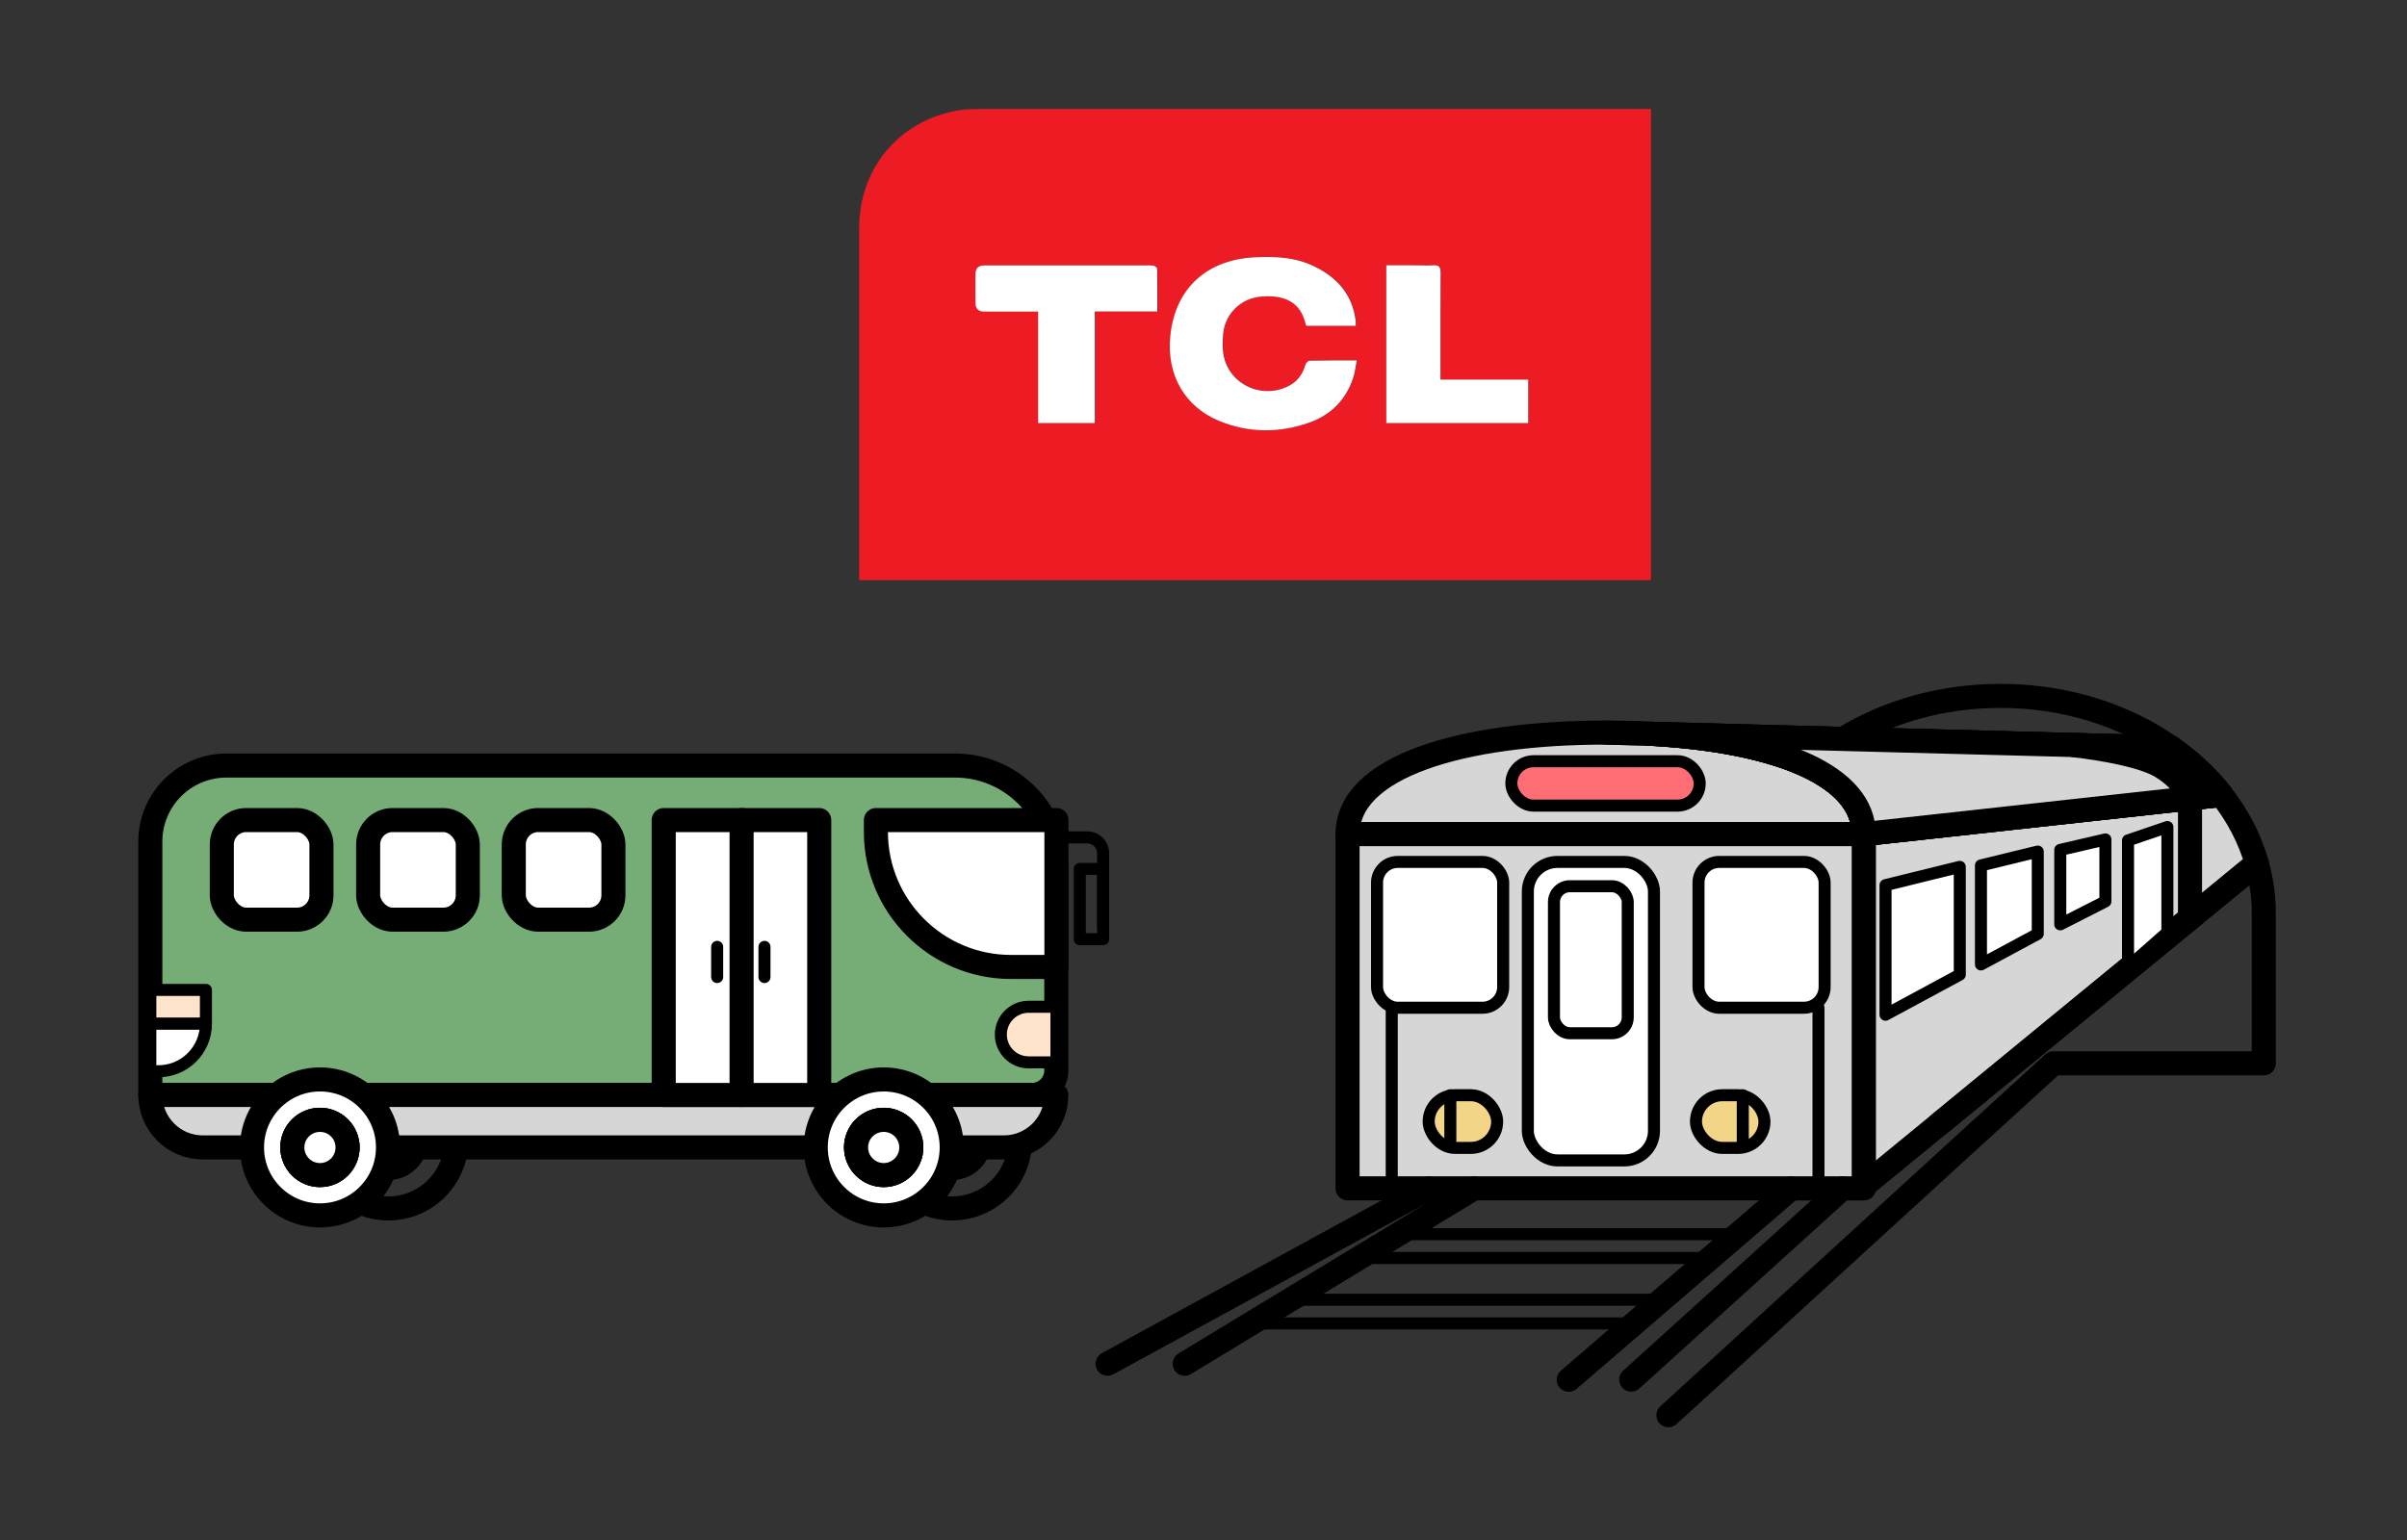 <?xml version="1.0" encoding="UTF-8"?>
<svg id="Calque_1" data-name="Calque 1" xmlns="http://www.w3.org/2000/svg" viewBox="0 0 200 128">
  <rect x="0" y="0" width="200" height="128" fill="#333333" stroke="none"/>
  <defs>
    <style>
      .cls-1 {
        fill: #ff6d75;
      }

      .cls-1, .cls-2, .cls-3, .cls-4, .cls-5, .cls-6, .cls-7, .cls-8, .cls-9 {
        stroke: #000;
      }

      .cls-1, .cls-2, .cls-3, .cls-4, .cls-5, .cls-6, .cls-7, .cls-8, .cls-9, .cls-10 {
        stroke-linecap: round;
        stroke-linejoin: round;
      }

      .cls-2 {
        fill: #f3d587;
      }

      .cls-3 {
        fill: #fee4cb;
      }

      .cls-4, .cls-11, .cls-8 {
        fill: #fff;
      }

      .cls-5, .cls-9, .cls-10 {
        fill: none;
      }

      .cls-6 {
        fill: #76ac75;
      }

      .cls-6, .cls-7, .cls-8, .cls-9 {
        stroke-width: 2px;
      }

      .cls-12 {
        fill: #ed1c24;
      }

      .cls-7 {
        fill: #d6d6d6;
      }

      .cls-10 {
        stroke: #fff;
        stroke-width: 8px;
      }
    </style>
  </defs>
  <g>
    <path class="cls-12" d="m71.39,48.21c0-.22,0-.41,0-.61,0-9.55,0-19.1,0-28.65,0-4.94,3.29-8.89,8.14-9.76.56-.1,1.14-.13,1.71-.13,18.46,0,36.91,0,55.37,0,.18,0,.35,0,.57,0v39.16h-65.8Zm41.28-21.13c0-.15.01-.28,0-.39-.26-2.2-1.53-3.64-3.47-4.57-1.54-.74-3.17-.82-4.83-.75-4.05.17-6.72,2.58-7.11,6.56-.32,3.26,1.23,5.9,4.12,7.07,2.43.98,4.94.99,7.41.12,1.8-.63,3.06-1.89,3.67-3.73.15-.44.19-.92.3-1.44-1.38,0-2.65,0-3.92.02-.12,0-.3.2-.35.34-.21.69-.56,1.27-1.2,1.65-2.2,1.31-5.08.09-5.59-2.39-.12-.6-.1-1.25-.04-1.87.16-1.65,1.49-2.94,3.16-3.06,1.87-.14,3.28.41,3.7,2.35,0,.03.04.05.07.08h4.09Zm-26.38-1.18v9.25h4.71v-9.27h5.19c0-1.23,0-2.39-.01-3.55,0-.09-.19-.24-.3-.26-.26-.04-.54-.02-.8-.02-4.43,0-8.86,0-13.28,0q-.72,0-.72.74c0,.79,0,1.58,0,2.36q0,.74.72.74c1.47,0,2.94,0,4.51,0Zm40.7,9.26v-3.62h-7.29c0-.28,0-.49,0-.71,0-2.72-.01-5.44.01-8.16,0-.51-.16-.66-.64-.63-.5.03-1,0-1.5,0-.78,0-1.57,0-2.37,0v13.11h11.8Z"/>
    <path class="cls-11" d="m112.66,27.08h-4.09s-.06-.05-.07-.08c-.42-1.95-1.83-2.5-3.7-2.35-1.67.13-3,1.41-3.16,3.06-.06.62-.08,1.27.04,1.87.51,2.49,3.39,3.7,5.59,2.39.64-.38.99-.96,1.2-1.65.04-.14.22-.34.35-.34,1.27-.03,2.54-.02,3.92-.02-.11.52-.15,1-.3,1.44-.61,1.84-1.87,3.1-3.67,3.73-2.47.87-4.98.86-7.41-.12-2.89-1.17-4.44-3.81-4.12-7.07.39-3.99,3.06-6.39,7.11-6.56,1.66-.07,3.3,0,4.83.75,1.94.93,3.21,2.37,3.47,4.57.01.12,0,.24,0,.39Z"/>
    <path class="cls-11" d="m86.28,25.9c-1.58,0-3.04,0-4.51,0q-.72,0-.72-.74c0-.79,0-1.58,0-2.36q0-.74.72-.74c4.43,0,8.86,0,13.28,0,.27,0,.54-.02.8.02.12.02.3.17.3.26.02,1.16.01,2.32.01,3.55h-5.19v9.27h-4.71v-9.25Z"/>
    <path class="cls-11" d="m126.99,35.16h-11.8v-13.11c.8,0,1.59,0,2.37,0,.5,0,1.01.03,1.5,0,.48-.03.65.12.64.63-.02,2.72-.01,5.44-.01,8.16,0,.21,0,.43,0,.71h7.29v3.62Z"/>
  </g>
  <g>
    <circle class="cls-9" cx="79.11" cy="94.79" r="5.65"/>
    <circle class="cls-9" cx="79.11" cy="94.79" r="2.29"/>
  </g>
  <g>
    <circle class="cls-9" cx="32.27" cy="94.79" r="5.65"/>
    <circle class="cls-9" cx="32.27" cy="94.79" r="2.29"/>
  </g>
  <path class="cls-6" d="m18.81,63.63h60.55c4.64,0,8.41,3.77,8.41,8.41v16.94c0,1.12-.91,2.03-2.03,2.03H12.49v-21.06c0-3.49,2.83-6.32,6.32-6.32Z"/>
  <path class="cls-7" d="m12.49,91.01h75.28c0,2.41-1.95,4.36-4.36,4.36H16.85c-2.41,0-4.36-1.95-4.36-4.36h0Z"/>
  <rect class="cls-8" x="55.15" y="68.16" width="12.92" height="22.85"/>
  <path class="cls-8" d="m72.78,68.16h15v12.21h-3.78c-6.19,0-11.22-5.03-11.22-11.22v-.98h0Z"/>
  <path class="cls-3" d="m85.47,83.68h2.31v4.62h-2.31c-1.28,0-2.31-1.04-2.31-2.31h0c0-1.28,1.04-2.31,2.31-2.31Z"/>
  <rect class="cls-3" x="12.49" y="82.28" width="4.62" height="2.81"/>
  <path class="cls-4" d="m12.49,85.09h4.62c0,2.18-1.77,3.95-3.95,3.95h-.67v-3.95h0Z"/>
  <rect class="cls-8" x="42.69" y="68.16" width="8.28" height="8.28" rx="2.03" ry="2.03"/>
  <rect class="cls-8" x="30.59" y="68.16" width="8.28" height="8.28" rx="2.03" ry="2.03"/>
  <rect class="cls-8" x="18.43" y="68.16" width="8.28" height="8.28" rx="2.03" ry="2.03"/>
  <path class="cls-5" d="m87.78,69.6h2.56c.73,0,1.32.59,1.32,1.32v5.97"/>
  <g>
    <path class="cls-8" d="m73.43,89.72c-3.12,0-5.65,2.53-5.65,5.65s2.53,5.65,5.65,5.65,5.65-2.53,5.65-5.65-2.53-5.65-5.65-5.65Zm0,7.94c-1.27,0-2.3-1.03-2.3-2.3s1.03-2.29,2.3-2.29,2.29,1.03,2.29,2.29-1.03,2.3-2.29,2.3Z"/>
    <path class="cls-8" d="m75.72,95.37c0,1.27-1.03,2.3-2.29,2.3s-2.3-1.03-2.3-2.3,1.03-2.29,2.3-2.29,2.29,1.03,2.29,2.29Z"/>
    <path class="cls-8" d="m75.72,95.37c0,1.27-1.03,2.3-2.29,2.3s-2.3-1.03-2.3-2.3,1.03-2.29,2.3-2.29,2.29,1.03,2.29,2.29Z"/>
  </g>
  <g>
    <path class="cls-8" d="m26.59,89.72c-3.12,0-5.65,2.53-5.65,5.65s2.53,5.65,5.65,5.65,5.65-2.53,5.65-5.65-2.53-5.65-5.65-5.65Zm0,7.94c-1.27,0-2.3-1.03-2.3-2.3s1.03-2.29,2.3-2.29,2.29,1.03,2.29,2.29-1.02,2.3-2.29,2.3Z"/>
    <path class="cls-8" d="m28.88,95.37c0,1.27-1.02,2.3-2.29,2.3s-2.3-1.03-2.3-2.3,1.03-2.29,2.3-2.29,2.29,1.03,2.29,2.29Z"/>
    <path class="cls-8" d="m28.88,95.37c0,1.27-1.02,2.3-2.29,2.3s-2.3-1.03-2.3-2.3,1.03-2.29,2.3-2.29,2.29,1.03,2.29,2.29Z"/>
  </g>
  <line class="cls-9" x1="61.62" y1="68.16" x2="61.62" y2="91.01"/>
  <line class="cls-5" x1="59.59" y1="78.7" x2="59.59" y2="81.21"/>
  <line class="cls-5" x1="63.52" y1="78.7" x2="63.52" y2="81.21"/>
  <rect class="cls-5" x="89.72" y="72.22" width="1.94" height="5.84"/>
  <path class="cls-7" d="m154.86,69.33h-42.89c0-5.65,9.6-8.44,21.44-8.44l3.53.09h.21c5.24.29,9.82,1.17,13.01,2.66,2.94,1.38,4.69,3.27,4.69,5.69Z"/>
  <path class="cls-9" d="m136.94,60.98l-3.53-.09c1.2,0,2.39.03,3.53.09Z"/>
  <line class="cls-9" x1="154.86" y1="93.58" x2="154.86" y2="69.33"/>
  <polyline class="cls-9" points="148.84 98.77 153.09 98.77 154.62 98.77 154.86 98.77 154.86 98.57 154.86 97.17 154.86 93.58"/>
  <path class="cls-7" d="m187.52,71.77l-26.39,21.66-6.27,5.14v-29.25l29.71-3.26c1.36,1.72,2.37,3.65,2.95,5.7Z"/>
  <path class="cls-9" d="m180.37,62.13l-27.21-.72c3.64-2.24,8.16-3.57,13.06-3.57,5.4,0,10.34,1.61,14.15,4.29Z"/>
  <path class="cls-9" d="m184.57,66.07l-29.71,3.26c0-2.42-1.76-4.31-4.69-5.69-3.19-1.49-7.77-2.37-13.01-2.65l16.01.43,27.21.72c1.62,1.13,3.05,2.46,4.2,3.94Z"/>
  <path class="cls-9" d="m184.57,66.07l-29.71,3.26c0-2.42-1.76-4.31-4.69-5.69-3.19-1.49-7.77-2.37-13.01-2.65l16.01.43,27.21.72c1.62,1.13,3.05,2.46,4.2,3.94Z"/>
  <path class="cls-7" d="m184.57,66.07l-29.71,3.26c0-2.42-1.76-4.31-4.69-5.69-3.19-1.49-7.77-2.37-13.01-2.65l16.01.43,27.21.72c1.62,1.13,3.05,2.46,4.2,3.94Z"/>
  <path class="cls-9" d="m161.13,93.43l26.39-21.66c.38,1.33.58,2.7.58,4.11v12.5h-17.48l-6.01,5.49"/>
  <line class="cls-9" x1="164.6" y1="93.87" x2="138.63" y2="117.63"/>
  <polyline class="cls-7" points="154.86 98.77 124.19 98.77 119.81 98.77 111.97 98.77 111.97 69.33 154.86 69.33 154.86 98.57 154.62 98.77"/>
  <line class="cls-9" x1="153.09" y1="98.77" x2="135.54" y2="114.67"/>
  <line class="cls-9" x1="148.84" y1="98.77" x2="130.35" y2="114.68"/>
  <line class="cls-9" x1="122.48" y1="98.77" x2="98.44" y2="113.35"/>
  <line class="cls-9" x1="118.71" y1="98.77" x2="92.03" y2="113.35"/>
  <rect class="cls-4" x="126.95" y="71.64" width="10.48" height="24.81" rx="2.46" ry="2.46"/>
  <rect class="cls-4" x="114.42" y="71.64" width="10.48" height="12.12" rx="1.72" ry="1.72"/>
  <rect class="cls-4" x="141.13" y="71.64" width="10.48" height="12.12" rx="1.72" ry="1.72"/>
  <rect class="cls-5" x="129.12" y="73.66" width="6.13" height="12.22" rx="1.32" ry="1.32"/>
  <polygon class="cls-4" points="156.67 73.57 162.84 72.05 162.84 81.01 156.67 84.34 156.67 73.57"/>
  <polygon class="cls-4" points="164.6 71.93 169.32 70.78 169.32 77.62 164.6 80.16 164.6 71.93"/>
  <polygon class="cls-4" points="171.19 70.64 174.94 69.77 174.94 74.92 171.19 76.83 171.19 70.64"/>
  <polygon class="cls-4" points="176.82 69.85 180.09 68.74 180.09 77.49 176.82 80.37 176.82 69.85"/>
  <path class="cls-9" d="m172.39,61.95s5.17.54,7.19,1.76,2.39,2.64,2.39,2.64v9.97"/>
  <line class="cls-5" x1="116.92" y1="102.58" x2="144.31" y2="102.58"/>
  <line class="cls-5" x1="113.35" y1="104.56" x2="141.72" y2="104.56"/>
  <line class="cls-5" x1="107.89" y1="108.03" x2="137.92" y2="108.03"/>
  <line class="cls-5" x1="104.59" y1="110" x2="135.08" y2="110"/>
  <line class="cls-5" x1="115.64" y1="83.76" x2="115.64" y2="98.77"/>
  <line class="cls-5" x1="151.1" y1="83.76" x2="151.1" y2="98.77"/>
  <rect class="cls-1" x="125.58" y="63.27" width="15.65" height="3.69" rx="1.84" ry="1.84"/>
  <rect class="cls-2" x="118.71" y="91.03" width="5.69" height="4.38" rx="2.19" ry="2.19"/>
  <rect class="cls-2" x="140.92" y="91.03" width="5.69" height="4.38" rx="2.19" ry="2.19"/>
  <line class="cls-5" x1="120.51" y1="91.03" x2="120.51" y2="95.2"/>
  <line class="cls-5" x1="144.81" y1="91.03" x2="144.81" y2="95.09"/>
  <rect class="cls-10" x="-983.58" y="-282.18" width="1509.9" height="999.05"/>
</svg>
